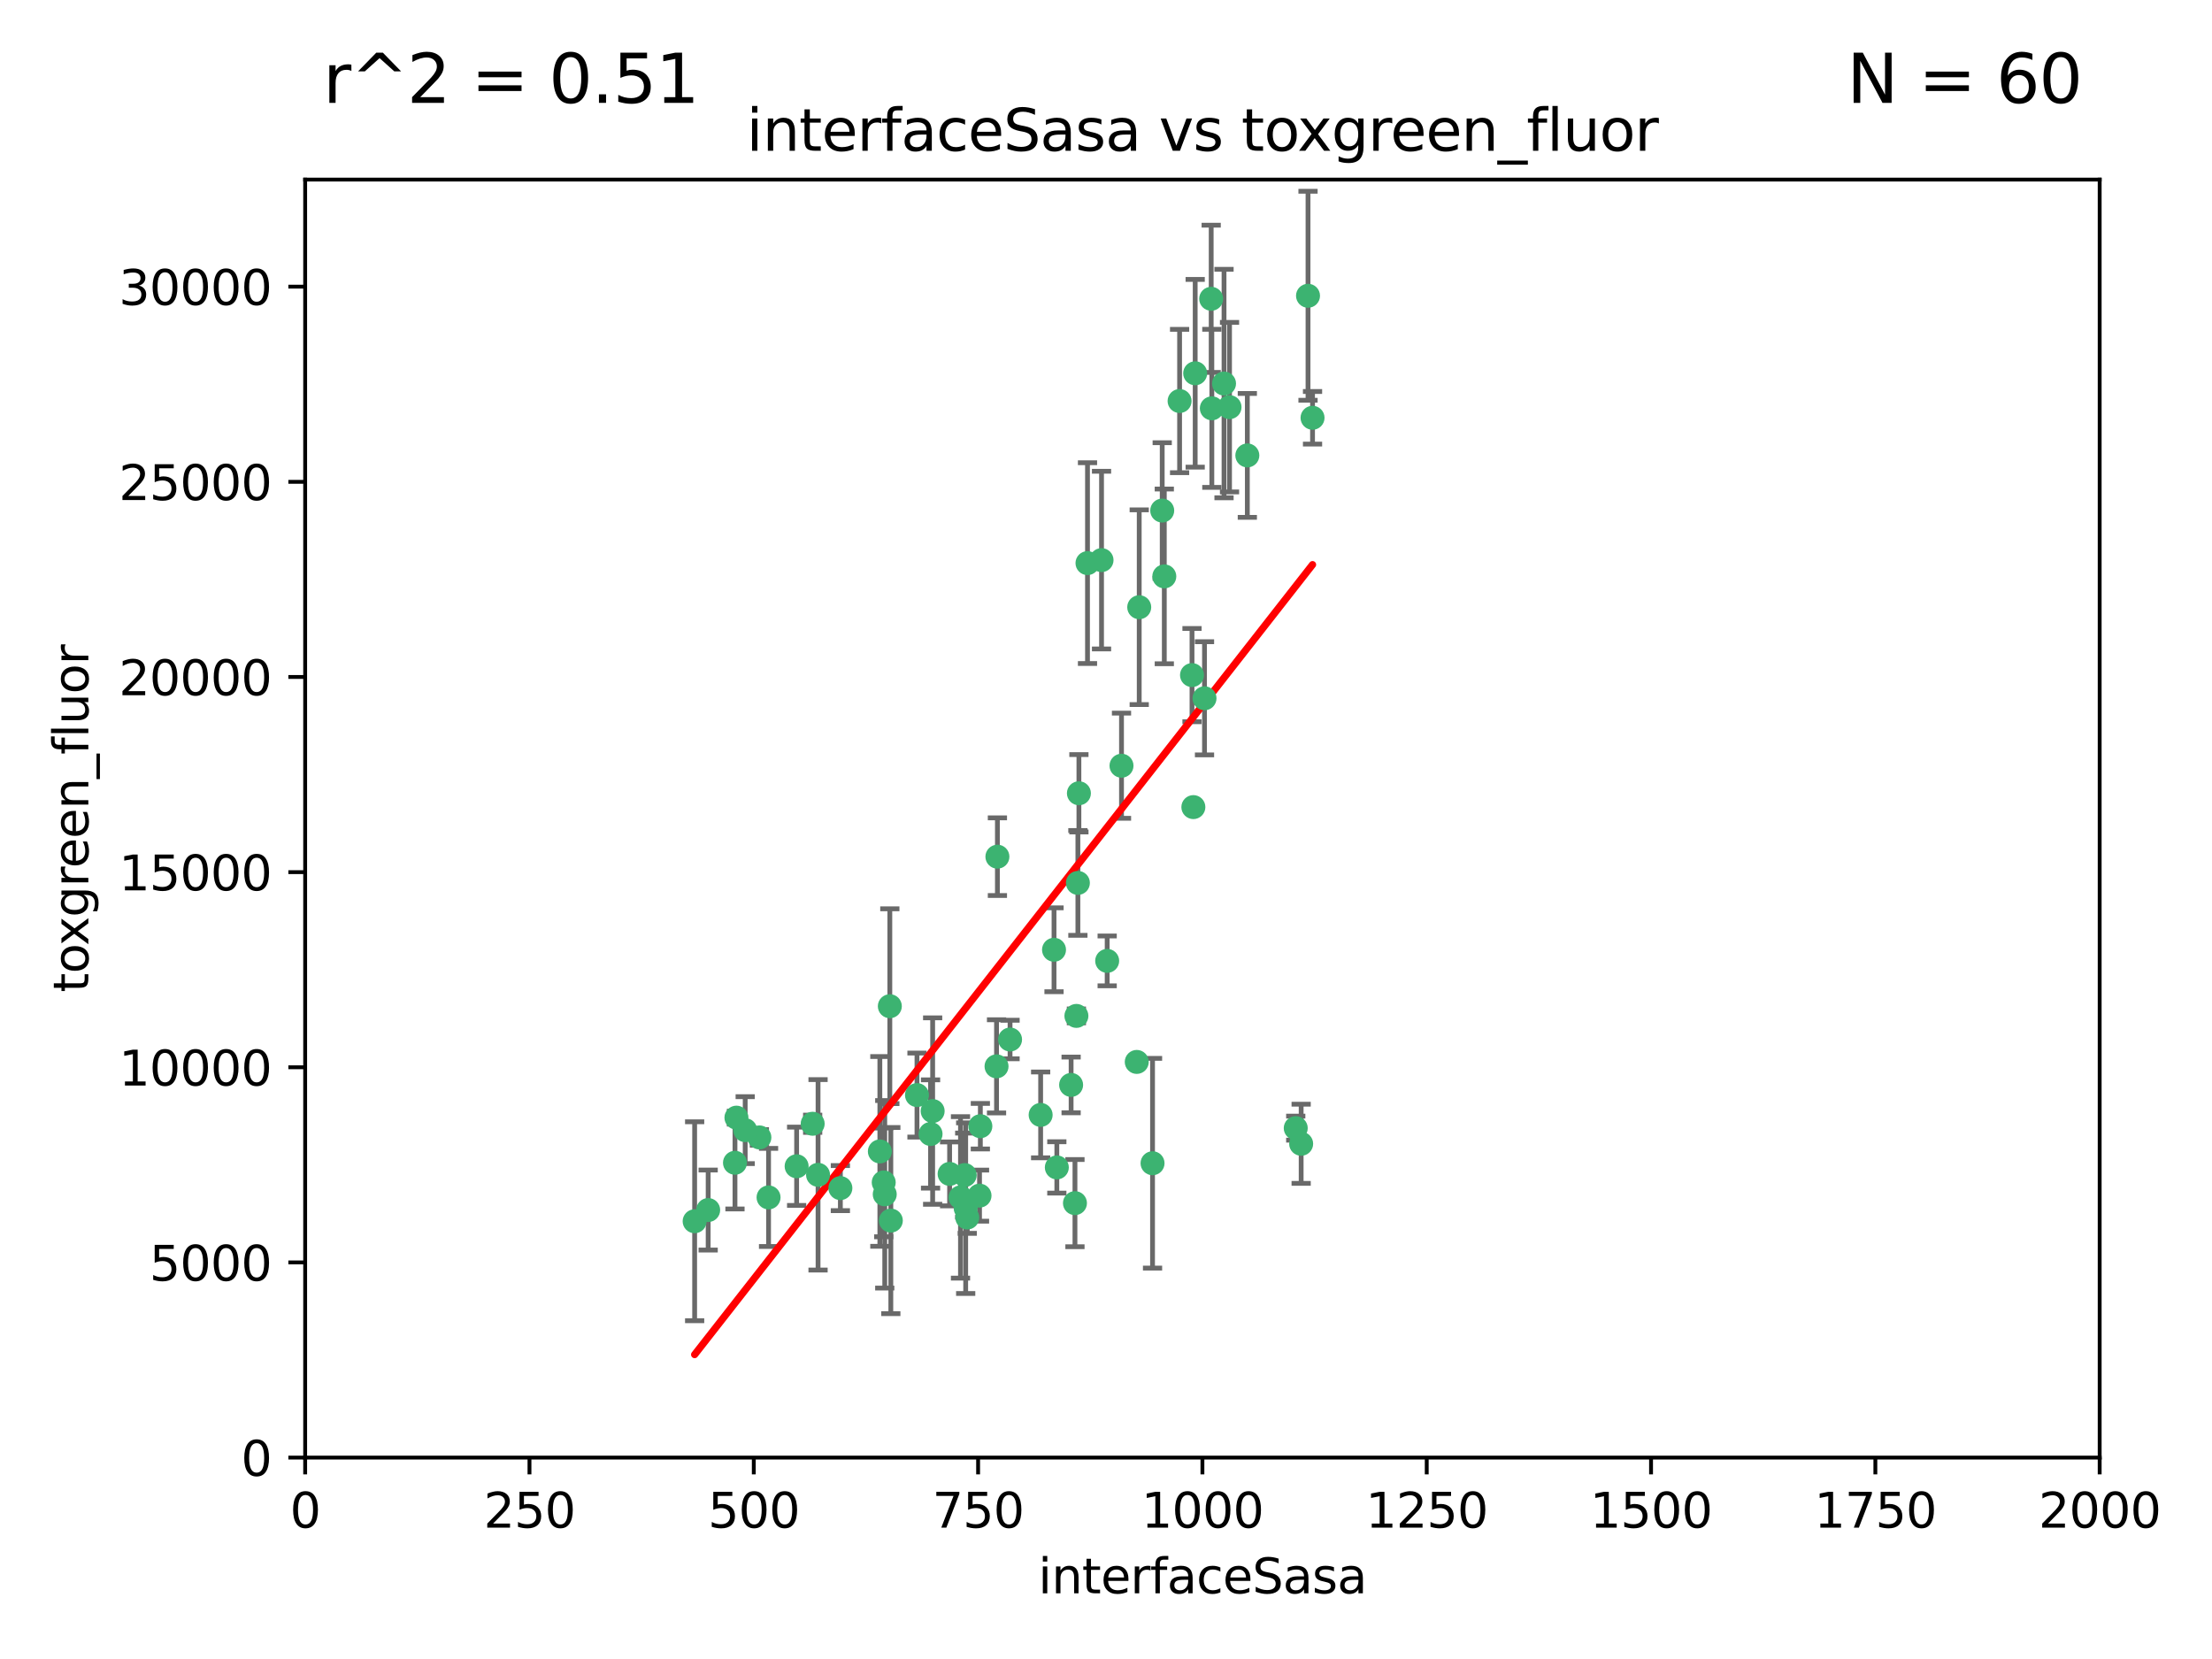 <?xml version="1.0" encoding="utf-8" standalone="no"?>
<!DOCTYPE svg PUBLIC "-//W3C//DTD SVG 1.1//EN"
  "http://www.w3.org/Graphics/SVG/1.1/DTD/svg11.dtd">
<svg xmlns:xlink="http://www.w3.org/1999/xlink" width="460.8pt" height="345.6pt" viewBox="0 0 460.8 345.6" xmlns="http://www.w3.org/2000/svg" version="1.1">
 <defs>
  <style type="text/css">*{stroke-linejoin: round; stroke-linecap: butt}</style>
 </defs>
 <g id="figure_1">
  <g id="patch_1">
   <path d="M 0 345.6 
L 460.8 345.6 
L 460.8 0 
L 0 0 
z
" style="fill: #ffffff"/>
  </g>
  <g id="axes_1">
   <g id="patch_2">
    <path d="M 63.571 303.64 
L 437.4 303.64 
L 437.4 37.411 
L 63.571 37.411 
z
" style="fill: #ffffff"/>
   </g>
   <g id="PathCollection_1">
    <defs>
     <path id="m9edc405c65" d="M 0 1.118 
C 0.297 1.118 0.581 1 0.791 0.791 
C 1 0.581 1.118 0.297 1.118 0 
C 1.118 -0.297 1 -0.581 0.791 -0.791 
C 0.581 -1 0.297 -1.118 0 -1.118 
C -0.297 -1.118 -0.581 -1 -0.791 -0.791 
C -1 -0.581 -1.118 -0.297 -1.118 0 
C -1.118 0.297 -1 0.581 -0.791 0.791 
C -0.581 1 -0.297 1.118 0 1.118 
z
" style="stroke: #3cb371"/>
    </defs>
    <g clip-path="url(#p637116a56b)">
     <use xlink:href="#m9edc405c65" x="272.484" y="61.614" style="fill: #3cb371; stroke: #3cb371"/>
     <use xlink:href="#m9edc405c65" x="242.11" y="106.358" style="fill: #3cb371; stroke: #3cb371"/>
     <use xlink:href="#m9edc405c65" x="252.448" y="85.062" style="fill: #3cb371; stroke: #3cb371"/>
     <use xlink:href="#m9edc405c65" x="254.987" y="79.9" style="fill: #3cb371; stroke: #3cb371"/>
     <use xlink:href="#m9edc405c65" x="273.426" y="87.031" style="fill: #3cb371; stroke: #3cb371"/>
     <use xlink:href="#m9edc405c65" x="250.921" y="145.468" style="fill: #3cb371; stroke: #3cb371"/>
     <use xlink:href="#m9edc405c65" x="229.469" y="116.682" style="fill: #3cb371; stroke: #3cb371"/>
     <use xlink:href="#m9edc405c65" x="226.546" y="117.306" style="fill: #3cb371; stroke: #3cb371"/>
     <use xlink:href="#m9edc405c65" x="252.312" y="62.244" style="fill: #3cb371; stroke: #3cb371"/>
     <use xlink:href="#m9edc405c65" x="230.645" y="200.168" style="fill: #3cb371; stroke: #3cb371"/>
     <use xlink:href="#m9edc405c65" x="259.843" y="94.872" style="fill: #3cb371; stroke: #3cb371"/>
     <use xlink:href="#m9edc405c65" x="248.317" y="140.634" style="fill: #3cb371; stroke: #3cb371"/>
     <use xlink:href="#m9edc405c65" x="242.546" y="120.071" style="fill: #3cb371; stroke: #3cb371"/>
     <use xlink:href="#m9edc405c65" x="248.979" y="77.763" style="fill: #3cb371; stroke: #3cb371"/>
     <use xlink:href="#m9edc405c65" x="224.757" y="165.251" style="fill: #3cb371; stroke: #3cb371"/>
     <use xlink:href="#m9edc405c65" x="256.134" y="84.817" style="fill: #3cb371; stroke: #3cb371"/>
     <use xlink:href="#m9edc405c65" x="245.731" y="83.54" style="fill: #3cb371; stroke: #3cb371"/>
     <use xlink:href="#m9edc405c65" x="269.927" y="235.012" style="fill: #3cb371; stroke: #3cb371"/>
     <use xlink:href="#m9edc405c65" x="240.095" y="242.324" style="fill: #3cb371; stroke: #3cb371"/>
     <use xlink:href="#m9edc405c65" x="223.133" y="226.007" style="fill: #3cb371; stroke: #3cb371"/>
     <use xlink:href="#m9edc405c65" x="219.572" y="197.854" style="fill: #3cb371; stroke: #3cb371"/>
     <use xlink:href="#m9edc405c65" x="224.235" y="211.632" style="fill: #3cb371; stroke: #3cb371"/>
     <use xlink:href="#m9edc405c65" x="223.933" y="250.635" style="fill: #3cb371; stroke: #3cb371"/>
     <use xlink:href="#m9edc405c65" x="207.778" y="178.461" style="fill: #3cb371; stroke: #3cb371"/>
     <use xlink:href="#m9edc405c65" x="207.596" y="222.137" style="fill: #3cb371; stroke: #3cb371"/>
     <use xlink:href="#m9edc405c65" x="237.321" y="126.494" style="fill: #3cb371; stroke: #3cb371"/>
     <use xlink:href="#m9edc405c65" x="184.096" y="246.318" style="fill: #3cb371; stroke: #3cb371"/>
     <use xlink:href="#m9edc405c65" x="233.63" y="159.514" style="fill: #3cb371; stroke: #3cb371"/>
     <use xlink:href="#m9edc405c65" x="271.054" y="238.271" style="fill: #3cb371; stroke: #3cb371"/>
     <use xlink:href="#m9edc405c65" x="204.226" y="234.61" style="fill: #3cb371; stroke: #3cb371"/>
     <use xlink:href="#m9edc405c65" x="201.501" y="253.631" style="fill: #3cb371; stroke: #3cb371"/>
     <use xlink:href="#m9edc405c65" x="216.785" y="232.256" style="fill: #3cb371; stroke: #3cb371"/>
     <use xlink:href="#m9edc405c65" x="220.157" y="243.195" style="fill: #3cb371; stroke: #3cb371"/>
     <use xlink:href="#m9edc405c65" x="248.6" y="168.134" style="fill: #3cb371; stroke: #3cb371"/>
     <use xlink:href="#m9edc405c65" x="236.807" y="221.217" style="fill: #3cb371; stroke: #3cb371"/>
     <use xlink:href="#m9edc405c65" x="224.544" y="183.926" style="fill: #3cb371; stroke: #3cb371"/>
     <use xlink:href="#m9edc405c65" x="183.29" y="239.862" style="fill: #3cb371; stroke: #3cb371"/>
     <use xlink:href="#m9edc405c65" x="184.309" y="248.797" style="fill: #3cb371; stroke: #3cb371"/>
     <use xlink:href="#m9edc405c65" x="201.17" y="251.686" style="fill: #3cb371; stroke: #3cb371"/>
     <use xlink:href="#m9edc405c65" x="197.821" y="244.545" style="fill: #3cb371; stroke: #3cb371"/>
     <use xlink:href="#m9edc405c65" x="175.066" y="247.505" style="fill: #3cb371; stroke: #3cb371"/>
     <use xlink:href="#m9edc405c65" x="193.852" y="236.229" style="fill: #3cb371; stroke: #3cb371"/>
     <use xlink:href="#m9edc405c65" x="158.193" y="236.943" style="fill: #3cb371; stroke: #3cb371"/>
     <use xlink:href="#m9edc405c65" x="191.024" y="228.123" style="fill: #3cb371; stroke: #3cb371"/>
     <use xlink:href="#m9edc405c65" x="170.415" y="244.739" style="fill: #3cb371; stroke: #3cb371"/>
     <use xlink:href="#m9edc405c65" x="185.576" y="254.269" style="fill: #3cb371; stroke: #3cb371"/>
     <use xlink:href="#m9edc405c65" x="210.413" y="216.55" style="fill: #3cb371; stroke: #3cb371"/>
     <use xlink:href="#m9edc405c65" x="169.294" y="234.099" style="fill: #3cb371; stroke: #3cb371"/>
     <use xlink:href="#m9edc405c65" x="147.524" y="252.073" style="fill: #3cb371; stroke: #3cb371"/>
     <use xlink:href="#m9edc405c65" x="194.288" y="231.454" style="fill: #3cb371; stroke: #3cb371"/>
     <use xlink:href="#m9edc405c65" x="155.238" y="235.431" style="fill: #3cb371; stroke: #3cb371"/>
     <use xlink:href="#m9edc405c65" x="200.09" y="249.438" style="fill: #3cb371; stroke: #3cb371"/>
     <use xlink:href="#m9edc405c65" x="204.052" y="249.072" style="fill: #3cb371; stroke: #3cb371"/>
     <use xlink:href="#m9edc405c65" x="144.707" y="254.408" style="fill: #3cb371; stroke: #3cb371"/>
     <use xlink:href="#m9edc405c65" x="165.952" y="242.954" style="fill: #3cb371; stroke: #3cb371"/>
     <use xlink:href="#m9edc405c65" x="185.368" y="209.613" style="fill: #3cb371; stroke: #3cb371"/>
     <use xlink:href="#m9edc405c65" x="200.968" y="244.789" style="fill: #3cb371; stroke: #3cb371"/>
     <use xlink:href="#m9edc405c65" x="153.109" y="242.227" style="fill: #3cb371; stroke: #3cb371"/>
     <use xlink:href="#m9edc405c65" x="153.414" y="232.825" style="fill: #3cb371; stroke: #3cb371"/>
     <use xlink:href="#m9edc405c65" x="160.105" y="249.444" style="fill: #3cb371; stroke: #3cb371"/>
    </g>
   </g>
   <g id="matplotlib.axis_1">
    <g id="xtick_1">
     <g id="line2d_1">
      <defs>
       <path id="md71c9309c0" d="M 0 0 
L 0 3.5 
" style="stroke: #000000; stroke-width: 0.8"/>
      </defs>
      <g>
       <use xlink:href="#md71c9309c0" x="63.571" y="303.64" style="stroke: #000000; stroke-width: 0.8"/>
      </g>
     </g>
     <g id="text_1">
      <!-- 0 -->
      <g transform="translate(60.39 318.238)scale(0.1 -0.1)">
       <defs>
        <path id="DejaVuSans-30" d="M 2034 4250 
Q 1547 4250 1301 3770 
Q 1056 3291 1056 2328 
Q 1056 1369 1301 889 
Q 1547 409 2034 409 
Q 2525 409 2770 889 
Q 3016 1369 3016 2328 
Q 3016 3291 2770 3770 
Q 2525 4250 2034 4250 
z
M 2034 4750 
Q 2819 4750 3233 4129 
Q 3647 3509 3647 2328 
Q 3647 1150 3233 529 
Q 2819 -91 2034 -91 
Q 1250 -91 836 529 
Q 422 1150 422 2328 
Q 422 3509 836 4129 
Q 1250 4750 2034 4750 
z
" transform="scale(0.016)"/>
       </defs>
       <use xlink:href="#DejaVuSans-30"/>
      </g>
     </g>
    </g>
    <g id="xtick_2">
     <g id="line2d_2">
      <g>
       <use xlink:href="#md71c9309c0" x="110.3" y="303.64" style="stroke: #000000; stroke-width: 0.8"/>
      </g>
     </g>
     <g id="text_2">
      <!-- 250 -->
      <g transform="translate(100.756 318.238)scale(0.1 -0.1)">
       <defs>
        <path id="DejaVuSans-32" d="M 1228 531 
L 3431 531 
L 3431 0 
L 469 0 
L 469 531 
Q 828 903 1448 1529 
Q 2069 2156 2228 2338 
Q 2531 2678 2651 2914 
Q 2772 3150 2772 3378 
Q 2772 3750 2511 3984 
Q 2250 4219 1831 4219 
Q 1534 4219 1204 4116 
Q 875 4013 500 3803 
L 500 4441 
Q 881 4594 1212 4672 
Q 1544 4750 1819 4750 
Q 2544 4750 2975 4387 
Q 3406 4025 3406 3419 
Q 3406 3131 3298 2873 
Q 3191 2616 2906 2266 
Q 2828 2175 2409 1742 
Q 1991 1309 1228 531 
z
" transform="scale(0.016)"/>
        <path id="DejaVuSans-35" d="M 691 4666 
L 3169 4666 
L 3169 4134 
L 1269 4134 
L 1269 2991 
Q 1406 3038 1543 3061 
Q 1681 3084 1819 3084 
Q 2600 3084 3056 2656 
Q 3513 2228 3513 1497 
Q 3513 744 3044 326 
Q 2575 -91 1722 -91 
Q 1428 -91 1123 -41 
Q 819 9 494 109 
L 494 744 
Q 775 591 1075 516 
Q 1375 441 1709 441 
Q 2250 441 2565 725 
Q 2881 1009 2881 1497 
Q 2881 1984 2565 2268 
Q 2250 2553 1709 2553 
Q 1456 2553 1204 2497 
Q 953 2441 691 2322 
L 691 4666 
z
" transform="scale(0.016)"/>
       </defs>
       <use xlink:href="#DejaVuSans-32"/>
       <use xlink:href="#DejaVuSans-35" x="63.623"/>
       <use xlink:href="#DejaVuSans-30" x="127.246"/>
      </g>
     </g>
    </g>
    <g id="xtick_3">
     <g id="line2d_3">
      <g>
       <use xlink:href="#md71c9309c0" x="157.028" y="303.64" style="stroke: #000000; stroke-width: 0.8"/>
      </g>
     </g>
     <g id="text_3">
      <!-- 500 -->
      <g transform="translate(147.485 318.238)scale(0.1 -0.1)">
       <use xlink:href="#DejaVuSans-35"/>
       <use xlink:href="#DejaVuSans-30" x="63.623"/>
       <use xlink:href="#DejaVuSans-30" x="127.246"/>
      </g>
     </g>
    </g>
    <g id="xtick_4">
     <g id="line2d_4">
      <g>
       <use xlink:href="#md71c9309c0" x="203.757" y="303.64" style="stroke: #000000; stroke-width: 0.8"/>
      </g>
     </g>
     <g id="text_4">
      <!-- 750 -->
      <g transform="translate(194.213 318.238)scale(0.1 -0.1)">
       <defs>
        <path id="DejaVuSans-37" d="M 525 4666 
L 3525 4666 
L 3525 4397 
L 1831 0 
L 1172 0 
L 2766 4134 
L 525 4134 
L 525 4666 
z
" transform="scale(0.016)"/>
       </defs>
       <use xlink:href="#DejaVuSans-37"/>
       <use xlink:href="#DejaVuSans-35" x="63.623"/>
       <use xlink:href="#DejaVuSans-30" x="127.246"/>
      </g>
     </g>
    </g>
    <g id="xtick_5">
     <g id="line2d_5">
      <g>
       <use xlink:href="#md71c9309c0" x="250.486" y="303.64" style="stroke: #000000; stroke-width: 0.8"/>
      </g>
     </g>
     <g id="text_5">
      <!-- 1000 -->
      <g transform="translate(237.761 318.238)scale(0.1 -0.1)">
       <defs>
        <path id="DejaVuSans-31" d="M 794 531 
L 1825 531 
L 1825 4091 
L 703 3866 
L 703 4441 
L 1819 4666 
L 2450 4666 
L 2450 531 
L 3481 531 
L 3481 0 
L 794 0 
L 794 531 
z
" transform="scale(0.016)"/>
       </defs>
       <use xlink:href="#DejaVuSans-31"/>
       <use xlink:href="#DejaVuSans-30" x="63.623"/>
       <use xlink:href="#DejaVuSans-30" x="127.246"/>
       <use xlink:href="#DejaVuSans-30" x="190.869"/>
      </g>
     </g>
    </g>
    <g id="xtick_6">
     <g id="line2d_6">
      <g>
       <use xlink:href="#md71c9309c0" x="297.214" y="303.64" style="stroke: #000000; stroke-width: 0.8"/>
      </g>
     </g>
     <g id="text_6">
      <!-- 1250 -->
      <g transform="translate(284.489 318.238)scale(0.1 -0.1)">
       <use xlink:href="#DejaVuSans-31"/>
       <use xlink:href="#DejaVuSans-32" x="63.623"/>
       <use xlink:href="#DejaVuSans-35" x="127.246"/>
       <use xlink:href="#DejaVuSans-30" x="190.869"/>
      </g>
     </g>
    </g>
    <g id="xtick_7">
     <g id="line2d_7">
      <g>
       <use xlink:href="#md71c9309c0" x="343.943" y="303.64" style="stroke: #000000; stroke-width: 0.8"/>
      </g>
     </g>
     <g id="text_7">
      <!-- 1500 -->
      <g transform="translate(331.218 318.238)scale(0.1 -0.1)">
       <use xlink:href="#DejaVuSans-31"/>
       <use xlink:href="#DejaVuSans-35" x="63.623"/>
       <use xlink:href="#DejaVuSans-30" x="127.246"/>
       <use xlink:href="#DejaVuSans-30" x="190.869"/>
      </g>
     </g>
    </g>
    <g id="xtick_8">
     <g id="line2d_8">
      <g>
       <use xlink:href="#md71c9309c0" x="390.671" y="303.64" style="stroke: #000000; stroke-width: 0.8"/>
      </g>
     </g>
     <g id="text_8">
      <!-- 1750 -->
      <g transform="translate(377.946 318.238)scale(0.1 -0.1)">
       <use xlink:href="#DejaVuSans-31"/>
       <use xlink:href="#DejaVuSans-37" x="63.623"/>
       <use xlink:href="#DejaVuSans-35" x="127.246"/>
       <use xlink:href="#DejaVuSans-30" x="190.869"/>
      </g>
     </g>
    </g>
    <g id="xtick_9">
     <g id="line2d_9">
      <g>
       <use xlink:href="#md71c9309c0" x="437.4" y="303.64" style="stroke: #000000; stroke-width: 0.8"/>
      </g>
     </g>
     <g id="text_9">
      <!-- 2000 -->
      <g transform="translate(424.675 318.238)scale(0.1 -0.1)">
       <use xlink:href="#DejaVuSans-32"/>
       <use xlink:href="#DejaVuSans-30" x="63.623"/>
       <use xlink:href="#DejaVuSans-30" x="127.246"/>
       <use xlink:href="#DejaVuSans-30" x="190.869"/>
      </g>
     </g>
    </g>
    <g id="text_10">
     <!-- interfaceSasa -->
     <g transform="translate(216.279 331.917)scale(0.1 -0.1)">
      <defs>
       <path id="DejaVuSans-69" d="M 603 3500 
L 1178 3500 
L 1178 0 
L 603 0 
L 603 3500 
z
M 603 4863 
L 1178 4863 
L 1178 4134 
L 603 4134 
L 603 4863 
z
" transform="scale(0.016)"/>
       <path id="DejaVuSans-6e" d="M 3513 2113 
L 3513 0 
L 2938 0 
L 2938 2094 
Q 2938 2591 2744 2837 
Q 2550 3084 2163 3084 
Q 1697 3084 1428 2787 
Q 1159 2491 1159 1978 
L 1159 0 
L 581 0 
L 581 3500 
L 1159 3500 
L 1159 2956 
Q 1366 3272 1645 3428 
Q 1925 3584 2291 3584 
Q 2894 3584 3203 3211 
Q 3513 2838 3513 2113 
z
" transform="scale(0.016)"/>
       <path id="DejaVuSans-74" d="M 1172 4494 
L 1172 3500 
L 2356 3500 
L 2356 3053 
L 1172 3053 
L 1172 1153 
Q 1172 725 1289 603 
Q 1406 481 1766 481 
L 2356 481 
L 2356 0 
L 1766 0 
Q 1100 0 847 248 
Q 594 497 594 1153 
L 594 3053 
L 172 3053 
L 172 3500 
L 594 3500 
L 594 4494 
L 1172 4494 
z
" transform="scale(0.016)"/>
       <path id="DejaVuSans-65" d="M 3597 1894 
L 3597 1613 
L 953 1613 
Q 991 1019 1311 708 
Q 1631 397 2203 397 
Q 2534 397 2845 478 
Q 3156 559 3463 722 
L 3463 178 
Q 3153 47 2828 -22 
Q 2503 -91 2169 -91 
Q 1331 -91 842 396 
Q 353 884 353 1716 
Q 353 2575 817 3079 
Q 1281 3584 2069 3584 
Q 2775 3584 3186 3129 
Q 3597 2675 3597 1894 
z
M 3022 2063 
Q 3016 2534 2758 2815 
Q 2500 3097 2075 3097 
Q 1594 3097 1305 2825 
Q 1016 2553 972 2059 
L 3022 2063 
z
" transform="scale(0.016)"/>
       <path id="DejaVuSans-72" d="M 2631 2963 
Q 2534 3019 2420 3045 
Q 2306 3072 2169 3072 
Q 1681 3072 1420 2755 
Q 1159 2438 1159 1844 
L 1159 0 
L 581 0 
L 581 3500 
L 1159 3500 
L 1159 2956 
Q 1341 3275 1631 3429 
Q 1922 3584 2338 3584 
Q 2397 3584 2469 3576 
Q 2541 3569 2628 3553 
L 2631 2963 
z
" transform="scale(0.016)"/>
       <path id="DejaVuSans-66" d="M 2375 4863 
L 2375 4384 
L 1825 4384 
Q 1516 4384 1395 4259 
Q 1275 4134 1275 3809 
L 1275 3500 
L 2222 3500 
L 2222 3053 
L 1275 3053 
L 1275 0 
L 697 0 
L 697 3053 
L 147 3053 
L 147 3500 
L 697 3500 
L 697 3744 
Q 697 4328 969 4595 
Q 1241 4863 1831 4863 
L 2375 4863 
z
" transform="scale(0.016)"/>
       <path id="DejaVuSans-61" d="M 2194 1759 
Q 1497 1759 1228 1600 
Q 959 1441 959 1056 
Q 959 750 1161 570 
Q 1363 391 1709 391 
Q 2188 391 2477 730 
Q 2766 1069 2766 1631 
L 2766 1759 
L 2194 1759 
z
M 3341 1997 
L 3341 0 
L 2766 0 
L 2766 531 
Q 2569 213 2275 61 
Q 1981 -91 1556 -91 
Q 1019 -91 701 211 
Q 384 513 384 1019 
Q 384 1609 779 1909 
Q 1175 2209 1959 2209 
L 2766 2209 
L 2766 2266 
Q 2766 2663 2505 2880 
Q 2244 3097 1772 3097 
Q 1472 3097 1187 3025 
Q 903 2953 641 2809 
L 641 3341 
Q 956 3463 1253 3523 
Q 1550 3584 1831 3584 
Q 2591 3584 2966 3190 
Q 3341 2797 3341 1997 
z
" transform="scale(0.016)"/>
       <path id="DejaVuSans-63" d="M 3122 3366 
L 3122 2828 
Q 2878 2963 2633 3030 
Q 2388 3097 2138 3097 
Q 1578 3097 1268 2742 
Q 959 2388 959 1747 
Q 959 1106 1268 751 
Q 1578 397 2138 397 
Q 2388 397 2633 464 
Q 2878 531 3122 666 
L 3122 134 
Q 2881 22 2623 -34 
Q 2366 -91 2075 -91 
Q 1284 -91 818 406 
Q 353 903 353 1747 
Q 353 2603 823 3093 
Q 1294 3584 2113 3584 
Q 2378 3584 2631 3529 
Q 2884 3475 3122 3366 
z
" transform="scale(0.016)"/>
       <path id="DejaVuSans-53" d="M 3425 4513 
L 3425 3897 
Q 3066 4069 2747 4153 
Q 2428 4238 2131 4238 
Q 1616 4238 1336 4038 
Q 1056 3838 1056 3469 
Q 1056 3159 1242 3001 
Q 1428 2844 1947 2747 
L 2328 2669 
Q 3034 2534 3370 2195 
Q 3706 1856 3706 1288 
Q 3706 609 3251 259 
Q 2797 -91 1919 -91 
Q 1588 -91 1214 -16 
Q 841 59 441 206 
L 441 856 
Q 825 641 1194 531 
Q 1563 422 1919 422 
Q 2459 422 2753 634 
Q 3047 847 3047 1241 
Q 3047 1584 2836 1778 
Q 2625 1972 2144 2069 
L 1759 2144 
Q 1053 2284 737 2584 
Q 422 2884 422 3419 
Q 422 4038 858 4394 
Q 1294 4750 2059 4750 
Q 2388 4750 2728 4690 
Q 3069 4631 3425 4513 
z
" transform="scale(0.016)"/>
       <path id="DejaVuSans-73" d="M 2834 3397 
L 2834 2853 
Q 2591 2978 2328 3040 
Q 2066 3103 1784 3103 
Q 1356 3103 1142 2972 
Q 928 2841 928 2578 
Q 928 2378 1081 2264 
Q 1234 2150 1697 2047 
L 1894 2003 
Q 2506 1872 2764 1633 
Q 3022 1394 3022 966 
Q 3022 478 2636 193 
Q 2250 -91 1575 -91 
Q 1294 -91 989 -36 
Q 684 19 347 128 
L 347 722 
Q 666 556 975 473 
Q 1284 391 1588 391 
Q 1994 391 2212 530 
Q 2431 669 2431 922 
Q 2431 1156 2273 1281 
Q 2116 1406 1581 1522 
L 1381 1569 
Q 847 1681 609 1914 
Q 372 2147 372 2553 
Q 372 3047 722 3315 
Q 1072 3584 1716 3584 
Q 2034 3584 2315 3537 
Q 2597 3491 2834 3397 
z
" transform="scale(0.016)"/>
      </defs>
      <use xlink:href="#DejaVuSans-69"/>
      <use xlink:href="#DejaVuSans-6e" x="27.783"/>
      <use xlink:href="#DejaVuSans-74" x="91.162"/>
      <use xlink:href="#DejaVuSans-65" x="130.371"/>
      <use xlink:href="#DejaVuSans-72" x="191.895"/>
      <use xlink:href="#DejaVuSans-66" x="233.008"/>
      <use xlink:href="#DejaVuSans-61" x="268.213"/>
      <use xlink:href="#DejaVuSans-63" x="329.492"/>
      <use xlink:href="#DejaVuSans-65" x="384.473"/>
      <use xlink:href="#DejaVuSans-53" x="445.996"/>
      <use xlink:href="#DejaVuSans-61" x="509.473"/>
      <use xlink:href="#DejaVuSans-73" x="570.752"/>
      <use xlink:href="#DejaVuSans-61" x="622.852"/>
     </g>
    </g>
   </g>
   <g id="matplotlib.axis_2">
    <g id="ytick_1">
     <g id="line2d_10">
      <defs>
       <path id="mbd23ffec40" d="M 0 0 
L -3.5 0 
" style="stroke: #000000; stroke-width: 0.8"/>
      </defs>
      <g>
       <use xlink:href="#mbd23ffec40" x="63.571" y="303.64" style="stroke: #000000; stroke-width: 0.8"/>
      </g>
     </g>
     <g id="text_11">
      <!-- 0 -->
      <g transform="translate(50.209 307.439)scale(0.1 -0.1)">
       <use xlink:href="#DejaVuSans-30"/>
      </g>
     </g>
    </g>
    <g id="ytick_2">
     <g id="line2d_11">
      <g>
       <use xlink:href="#mbd23ffec40" x="63.571" y="262.986" style="stroke: #000000; stroke-width: 0.8"/>
      </g>
     </g>
     <g id="text_12">
      <!-- 5000 -->
      <g transform="translate(31.121 266.786)scale(0.1 -0.1)">
       <use xlink:href="#DejaVuSans-35"/>
       <use xlink:href="#DejaVuSans-30" x="63.623"/>
       <use xlink:href="#DejaVuSans-30" x="127.246"/>
       <use xlink:href="#DejaVuSans-30" x="190.869"/>
      </g>
     </g>
    </g>
    <g id="ytick_3">
     <g id="line2d_12">
      <g>
       <use xlink:href="#mbd23ffec40" x="63.571" y="222.333" style="stroke: #000000; stroke-width: 0.8"/>
      </g>
     </g>
     <g id="text_13">
      <!-- 10000 -->
      <g transform="translate(24.759 226.132)scale(0.1 -0.1)">
       <use xlink:href="#DejaVuSans-31"/>
       <use xlink:href="#DejaVuSans-30" x="63.623"/>
       <use xlink:href="#DejaVuSans-30" x="127.246"/>
       <use xlink:href="#DejaVuSans-30" x="190.869"/>
       <use xlink:href="#DejaVuSans-30" x="254.492"/>
      </g>
     </g>
    </g>
    <g id="ytick_4">
     <g id="line2d_13">
      <g>
       <use xlink:href="#mbd23ffec40" x="63.571" y="181.679" style="stroke: #000000; stroke-width: 0.8"/>
      </g>
     </g>
     <g id="text_14">
      <!-- 15000 -->
      <g transform="translate(24.759 185.478)scale(0.1 -0.1)">
       <use xlink:href="#DejaVuSans-31"/>
       <use xlink:href="#DejaVuSans-35" x="63.623"/>
       <use xlink:href="#DejaVuSans-30" x="127.246"/>
       <use xlink:href="#DejaVuSans-30" x="190.869"/>
       <use xlink:href="#DejaVuSans-30" x="254.492"/>
      </g>
     </g>
    </g>
    <g id="ytick_5">
     <g id="line2d_14">
      <g>
       <use xlink:href="#mbd23ffec40" x="63.571" y="141.026" style="stroke: #000000; stroke-width: 0.8"/>
      </g>
     </g>
     <g id="text_15">
      <!-- 20000 -->
      <g transform="translate(24.759 144.825)scale(0.1 -0.1)">
       <use xlink:href="#DejaVuSans-32"/>
       <use xlink:href="#DejaVuSans-30" x="63.623"/>
       <use xlink:href="#DejaVuSans-30" x="127.246"/>
       <use xlink:href="#DejaVuSans-30" x="190.869"/>
       <use xlink:href="#DejaVuSans-30" x="254.492"/>
      </g>
     </g>
    </g>
    <g id="ytick_6">
     <g id="line2d_15">
      <g>
       <use xlink:href="#mbd23ffec40" x="63.571" y="100.372" style="stroke: #000000; stroke-width: 0.8"/>
      </g>
     </g>
     <g id="text_16">
      <!-- 25000 -->
      <g transform="translate(24.759 104.171)scale(0.1 -0.1)">
       <use xlink:href="#DejaVuSans-32"/>
       <use xlink:href="#DejaVuSans-35" x="63.623"/>
       <use xlink:href="#DejaVuSans-30" x="127.246"/>
       <use xlink:href="#DejaVuSans-30" x="190.869"/>
       <use xlink:href="#DejaVuSans-30" x="254.492"/>
      </g>
     </g>
    </g>
    <g id="ytick_7">
     <g id="line2d_16">
      <g>
       <use xlink:href="#mbd23ffec40" x="63.571" y="59.718" style="stroke: #000000; stroke-width: 0.8"/>
      </g>
     </g>
     <g id="text_17">
      <!-- 30000 -->
      <g transform="translate(24.759 63.518)scale(0.1 -0.1)">
       <defs>
        <path id="DejaVuSans-33" d="M 2597 2516 
Q 3050 2419 3304 2112 
Q 3559 1806 3559 1356 
Q 3559 666 3084 287 
Q 2609 -91 1734 -91 
Q 1441 -91 1130 -33 
Q 819 25 488 141 
L 488 750 
Q 750 597 1062 519 
Q 1375 441 1716 441 
Q 2309 441 2620 675 
Q 2931 909 2931 1356 
Q 2931 1769 2642 2001 
Q 2353 2234 1838 2234 
L 1294 2234 
L 1294 2753 
L 1863 2753 
Q 2328 2753 2575 2939 
Q 2822 3125 2822 3475 
Q 2822 3834 2567 4026 
Q 2313 4219 1838 4219 
Q 1578 4219 1281 4162 
Q 984 4106 628 3988 
L 628 4550 
Q 988 4650 1302 4700 
Q 1616 4750 1894 4750 
Q 2613 4750 3031 4423 
Q 3450 4097 3450 3541 
Q 3450 3153 3228 2886 
Q 3006 2619 2597 2516 
z
" transform="scale(0.016)"/>
       </defs>
       <use xlink:href="#DejaVuSans-33"/>
       <use xlink:href="#DejaVuSans-30" x="63.623"/>
       <use xlink:href="#DejaVuSans-30" x="127.246"/>
       <use xlink:href="#DejaVuSans-30" x="190.869"/>
       <use xlink:href="#DejaVuSans-30" x="254.492"/>
      </g>
     </g>
    </g>
    <g id="text_18">
     <!-- toxgreen_fluor -->
     <g transform="translate(18.401 206.72)rotate(-90)scale(0.1 -0.1)">
      <defs>
       <path id="DejaVuSans-6f" d="M 1959 3097 
Q 1497 3097 1228 2736 
Q 959 2375 959 1747 
Q 959 1119 1226 758 
Q 1494 397 1959 397 
Q 2419 397 2687 759 
Q 2956 1122 2956 1747 
Q 2956 2369 2687 2733 
Q 2419 3097 1959 3097 
z
M 1959 3584 
Q 2709 3584 3137 3096 
Q 3566 2609 3566 1747 
Q 3566 888 3137 398 
Q 2709 -91 1959 -91 
Q 1206 -91 779 398 
Q 353 888 353 1747 
Q 353 2609 779 3096 
Q 1206 3584 1959 3584 
z
" transform="scale(0.016)"/>
       <path id="DejaVuSans-78" d="M 3513 3500 
L 2247 1797 
L 3578 0 
L 2900 0 
L 1881 1375 
L 863 0 
L 184 0 
L 1544 1831 
L 300 3500 
L 978 3500 
L 1906 2253 
L 2834 3500 
L 3513 3500 
z
" transform="scale(0.016)"/>
       <path id="DejaVuSans-67" d="M 2906 1791 
Q 2906 2416 2648 2759 
Q 2391 3103 1925 3103 
Q 1463 3103 1205 2759 
Q 947 2416 947 1791 
Q 947 1169 1205 825 
Q 1463 481 1925 481 
Q 2391 481 2648 825 
Q 2906 1169 2906 1791 
z
M 3481 434 
Q 3481 -459 3084 -895 
Q 2688 -1331 1869 -1331 
Q 1566 -1331 1297 -1286 
Q 1028 -1241 775 -1147 
L 775 -588 
Q 1028 -725 1275 -790 
Q 1522 -856 1778 -856 
Q 2344 -856 2625 -561 
Q 2906 -266 2906 331 
L 2906 616 
Q 2728 306 2450 153 
Q 2172 0 1784 0 
Q 1141 0 747 490 
Q 353 981 353 1791 
Q 353 2603 747 3093 
Q 1141 3584 1784 3584 
Q 2172 3584 2450 3431 
Q 2728 3278 2906 2969 
L 2906 3500 
L 3481 3500 
L 3481 434 
z
" transform="scale(0.016)"/>
       <path id="DejaVuSans-5f" d="M 3263 -1063 
L 3263 -1509 
L -63 -1509 
L -63 -1063 
L 3263 -1063 
z
" transform="scale(0.016)"/>
       <path id="DejaVuSans-6c" d="M 603 4863 
L 1178 4863 
L 1178 0 
L 603 0 
L 603 4863 
z
" transform="scale(0.016)"/>
       <path id="DejaVuSans-75" d="M 544 1381 
L 544 3500 
L 1119 3500 
L 1119 1403 
Q 1119 906 1312 657 
Q 1506 409 1894 409 
Q 2359 409 2629 706 
Q 2900 1003 2900 1516 
L 2900 3500 
L 3475 3500 
L 3475 0 
L 2900 0 
L 2900 538 
Q 2691 219 2414 64 
Q 2138 -91 1772 -91 
Q 1169 -91 856 284 
Q 544 659 544 1381 
z
M 1991 3584 
L 1991 3584 
z
" transform="scale(0.016)"/>
      </defs>
      <use xlink:href="#DejaVuSans-74"/>
      <use xlink:href="#DejaVuSans-6f" x="39.209"/>
      <use xlink:href="#DejaVuSans-78" x="97.266"/>
      <use xlink:href="#DejaVuSans-67" x="156.445"/>
      <use xlink:href="#DejaVuSans-72" x="219.922"/>
      <use xlink:href="#DejaVuSans-65" x="258.785"/>
      <use xlink:href="#DejaVuSans-65" x="320.309"/>
      <use xlink:href="#DejaVuSans-6e" x="381.832"/>
      <use xlink:href="#DejaVuSans-5f" x="445.211"/>
      <use xlink:href="#DejaVuSans-66" x="495.211"/>
      <use xlink:href="#DejaVuSans-6c" x="530.416"/>
      <use xlink:href="#DejaVuSans-75" x="558.199"/>
      <use xlink:href="#DejaVuSans-6f" x="621.578"/>
      <use xlink:href="#DejaVuSans-72" x="682.76"/>
     </g>
    </g>
   </g>
   <g id="LineCollection_1">
    <path d="M 272.484 83.38 
L 272.484 39.848 
" clip-path="url(#p637116a56b)" style="fill: none; stroke: #696969"/>
    <path d="M 242.11 120.489 
L 242.11 92.227 
" clip-path="url(#p637116a56b)" style="fill: none; stroke: #696969"/>
    <path d="M 252.448 101.528 
L 252.448 68.595 
" clip-path="url(#p637116a56b)" style="fill: none; stroke: #696969"/>
    <path d="M 254.987 103.698 
L 254.987 56.102 
" clip-path="url(#p637116a56b)" style="fill: none; stroke: #696969"/>
    <path d="M 273.426 92.506 
L 273.426 81.557 
" clip-path="url(#p637116a56b)" style="fill: none; stroke: #696969"/>
    <path d="M 250.921 157.254 
L 250.921 133.683 
" clip-path="url(#p637116a56b)" style="fill: none; stroke: #696969"/>
    <path d="M 229.469 135.19 
L 229.469 98.175 
" clip-path="url(#p637116a56b)" style="fill: none; stroke: #696969"/>
    <path d="M 226.546 138.218 
L 226.546 96.393 
" clip-path="url(#p637116a56b)" style="fill: none; stroke: #696969"/>
    <path d="M 252.312 77.579 
L 252.312 46.91 
" clip-path="url(#p637116a56b)" style="fill: none; stroke: #696969"/>
    <path d="M 230.645 205.359 
L 230.645 194.977 
" clip-path="url(#p637116a56b)" style="fill: none; stroke: #696969"/>
    <path d="M 259.843 107.775 
L 259.843 81.969 
" clip-path="url(#p637116a56b)" style="fill: none; stroke: #696969"/>
    <path d="M 248.317 150.349 
L 248.317 130.92 
" clip-path="url(#p637116a56b)" style="fill: none; stroke: #696969"/>
    <path d="M 242.546 138.271 
L 242.546 101.87 
" clip-path="url(#p637116a56b)" style="fill: none; stroke: #696969"/>
    <path d="M 248.979 97.317 
L 248.979 58.209 
" clip-path="url(#p637116a56b)" style="fill: none; stroke: #696969"/>
    <path d="M 224.757 173.31 
L 224.757 157.193 
" clip-path="url(#p637116a56b)" style="fill: none; stroke: #696969"/>
    <path d="M 256.134 102.476 
L 256.134 67.157 
" clip-path="url(#p637116a56b)" style="fill: none; stroke: #696969"/>
    <path d="M 245.731 98.468 
L 245.731 68.613 
" clip-path="url(#p637116a56b)" style="fill: none; stroke: #696969"/>
    <path d="M 269.927 237.516 
L 269.927 232.507 
" clip-path="url(#p637116a56b)" style="fill: none; stroke: #696969"/>
    <path d="M 240.095 264.166 
L 240.095 220.481 
" clip-path="url(#p637116a56b)" style="fill: none; stroke: #696969"/>
    <path d="M 223.133 231.811 
L 223.133 220.203 
" clip-path="url(#p637116a56b)" style="fill: none; stroke: #696969"/>
    <path d="M 219.572 206.59 
L 219.572 189.118 
" clip-path="url(#p637116a56b)" style="fill: none; stroke: #696969"/>
    <path d="M 224.235 213.084 
L 224.235 210.18 
" clip-path="url(#p637116a56b)" style="fill: none; stroke: #696969"/>
    <path d="M 223.933 259.717 
L 223.933 241.553 
" clip-path="url(#p637116a56b)" style="fill: none; stroke: #696969"/>
    <path d="M 207.778 186.549 
L 207.778 170.372 
" clip-path="url(#p637116a56b)" style="fill: none; stroke: #696969"/>
    <path d="M 207.596 231.84 
L 207.596 212.434 
" clip-path="url(#p637116a56b)" style="fill: none; stroke: #696969"/>
    <path d="M 237.321 146.774 
L 237.321 106.214 
" clip-path="url(#p637116a56b)" style="fill: none; stroke: #696969"/>
    <path d="M 184.096 257.644 
L 184.096 234.991 
" clip-path="url(#p637116a56b)" style="fill: none; stroke: #696969"/>
    <path d="M 233.63 170.467 
L 233.63 148.56 
" clip-path="url(#p637116a56b)" style="fill: none; stroke: #696969"/>
    <path d="M 271.054 246.513 
L 271.054 230.028 
" clip-path="url(#p637116a56b)" style="fill: none; stroke: #696969"/>
    <path d="M 204.226 239.354 
L 204.226 229.865 
" clip-path="url(#p637116a56b)" style="fill: none; stroke: #696969"/>
    <path d="M 201.501 256.93 
L 201.501 250.331 
" clip-path="url(#p637116a56b)" style="fill: none; stroke: #696969"/>
    <path d="M 216.785 241.194 
L 216.785 223.317 
" clip-path="url(#p637116a56b)" style="fill: none; stroke: #696969"/>
    <path d="M 220.157 248.545 
L 220.157 237.845 
" clip-path="url(#p637116a56b)" style="fill: none; stroke: #696969"/>
    <path d="M 248.6 168.892 
L 248.6 167.376 
" clip-path="url(#p637116a56b)" style="fill: none; stroke: #696969"/>
    <path d="M 236.807 222.051 
L 236.807 220.383 
" clip-path="url(#p637116a56b)" style="fill: none; stroke: #696969"/>
    <path d="M 224.544 194.845 
L 224.544 173.007 
" clip-path="url(#p637116a56b)" style="fill: none; stroke: #696969"/>
    <path d="M 183.29 259.624 
L 183.29 220.1 
" clip-path="url(#p637116a56b)" style="fill: none; stroke: #696969"/>
    <path d="M 184.309 268.328 
L 184.309 229.266 
" clip-path="url(#p637116a56b)" style="fill: none; stroke: #696969"/>
    <path d="M 201.17 269.46 
L 201.17 233.912 
" clip-path="url(#p637116a56b)" style="fill: none; stroke: #696969"/>
    <path d="M 197.821 251.202 
L 197.821 237.887 
" clip-path="url(#p637116a56b)" style="fill: none; stroke: #696969"/>
    <path d="M 175.066 252.2 
L 175.066 242.809 
" clip-path="url(#p637116a56b)" style="fill: none; stroke: #696969"/>
    <path d="M 193.852 247.506 
L 193.852 224.952 
" clip-path="url(#p637116a56b)" style="fill: none; stroke: #696969"/>
    <path d="M 158.193 238.573 
L 158.193 235.313 
" clip-path="url(#p637116a56b)" style="fill: none; stroke: #696969"/>
    <path d="M 191.024 236.876 
L 191.024 219.369 
" clip-path="url(#p637116a56b)" style="fill: none; stroke: #696969"/>
    <path d="M 170.415 264.575 
L 170.415 224.902 
" clip-path="url(#p637116a56b)" style="fill: none; stroke: #696969"/>
    <path d="M 185.576 273.656 
L 185.576 234.881 
" clip-path="url(#p637116a56b)" style="fill: none; stroke: #696969"/>
    <path d="M 210.413 220.567 
L 210.413 212.534 
" clip-path="url(#p637116a56b)" style="fill: none; stroke: #696969"/>
    <path d="M 169.294 235.898 
L 169.294 232.3 
" clip-path="url(#p637116a56b)" style="fill: none; stroke: #696969"/>
    <path d="M 147.524 260.406 
L 147.524 243.74 
" clip-path="url(#p637116a56b)" style="fill: none; stroke: #696969"/>
    <path d="M 194.288 250.871 
L 194.288 212.037 
" clip-path="url(#p637116a56b)" style="fill: none; stroke: #696969"/>
    <path d="M 155.238 242.403 
L 155.238 228.458 
" clip-path="url(#p637116a56b)" style="fill: none; stroke: #696969"/>
    <path d="M 200.09 266.257 
L 200.09 232.619 
" clip-path="url(#p637116a56b)" style="fill: none; stroke: #696969"/>
    <path d="M 204.052 254.396 
L 204.052 243.748 
" clip-path="url(#p637116a56b)" style="fill: none; stroke: #696969"/>
    <path d="M 144.707 275.128 
L 144.707 233.688 
" clip-path="url(#p637116a56b)" style="fill: none; stroke: #696969"/>
    <path d="M 165.952 251.109 
L 165.952 234.798 
" clip-path="url(#p637116a56b)" style="fill: none; stroke: #696969"/>
    <path d="M 185.368 229.904 
L 185.368 189.322 
" clip-path="url(#p637116a56b)" style="fill: none; stroke: #696969"/>
    <path d="M 200.968 253.537 
L 200.968 236.041 
" clip-path="url(#p637116a56b)" style="fill: none; stroke: #696969"/>
    <path d="M 153.109 251.85 
L 153.109 232.604 
" clip-path="url(#p637116a56b)" style="fill: none; stroke: #696969"/>
    <path d="M 153.414 234.174 
L 153.414 231.476 
" clip-path="url(#p637116a56b)" style="fill: none; stroke: #696969"/>
    <path d="M 160.105 259.662 
L 160.105 239.226 
" clip-path="url(#p637116a56b)" style="fill: none; stroke: #696969"/>
   </g>
   <g id="line2d_17">
    <defs>
     <path id="m0ce07d07e0" d="M 2 0 
L -2 -0 
" style="stroke: #696969"/>
    </defs>
    <g clip-path="url(#p637116a56b)">
     <use xlink:href="#m0ce07d07e0" x="272.484" y="83.38" style="fill: #696969; stroke: #696969"/>
     <use xlink:href="#m0ce07d07e0" x="242.11" y="120.489" style="fill: #696969; stroke: #696969"/>
     <use xlink:href="#m0ce07d07e0" x="252.448" y="101.528" style="fill: #696969; stroke: #696969"/>
     <use xlink:href="#m0ce07d07e0" x="254.987" y="103.698" style="fill: #696969; stroke: #696969"/>
     <use xlink:href="#m0ce07d07e0" x="273.426" y="92.506" style="fill: #696969; stroke: #696969"/>
     <use xlink:href="#m0ce07d07e0" x="250.921" y="157.254" style="fill: #696969; stroke: #696969"/>
     <use xlink:href="#m0ce07d07e0" x="229.469" y="135.19" style="fill: #696969; stroke: #696969"/>
     <use xlink:href="#m0ce07d07e0" x="226.546" y="138.218" style="fill: #696969; stroke: #696969"/>
     <use xlink:href="#m0ce07d07e0" x="252.312" y="77.579" style="fill: #696969; stroke: #696969"/>
     <use xlink:href="#m0ce07d07e0" x="230.645" y="205.359" style="fill: #696969; stroke: #696969"/>
     <use xlink:href="#m0ce07d07e0" x="259.843" y="107.775" style="fill: #696969; stroke: #696969"/>
     <use xlink:href="#m0ce07d07e0" x="248.317" y="150.349" style="fill: #696969; stroke: #696969"/>
     <use xlink:href="#m0ce07d07e0" x="242.546" y="138.271" style="fill: #696969; stroke: #696969"/>
     <use xlink:href="#m0ce07d07e0" x="248.979" y="97.317" style="fill: #696969; stroke: #696969"/>
     <use xlink:href="#m0ce07d07e0" x="224.757" y="173.31" style="fill: #696969; stroke: #696969"/>
     <use xlink:href="#m0ce07d07e0" x="256.134" y="102.476" style="fill: #696969; stroke: #696969"/>
     <use xlink:href="#m0ce07d07e0" x="245.731" y="98.468" style="fill: #696969; stroke: #696969"/>
     <use xlink:href="#m0ce07d07e0" x="269.927" y="237.516" style="fill: #696969; stroke: #696969"/>
     <use xlink:href="#m0ce07d07e0" x="240.095" y="264.166" style="fill: #696969; stroke: #696969"/>
     <use xlink:href="#m0ce07d07e0" x="223.133" y="231.811" style="fill: #696969; stroke: #696969"/>
     <use xlink:href="#m0ce07d07e0" x="219.572" y="206.59" style="fill: #696969; stroke: #696969"/>
     <use xlink:href="#m0ce07d07e0" x="224.235" y="213.084" style="fill: #696969; stroke: #696969"/>
     <use xlink:href="#m0ce07d07e0" x="223.933" y="259.717" style="fill: #696969; stroke: #696969"/>
     <use xlink:href="#m0ce07d07e0" x="207.778" y="186.549" style="fill: #696969; stroke: #696969"/>
     <use xlink:href="#m0ce07d07e0" x="207.596" y="231.84" style="fill: #696969; stroke: #696969"/>
     <use xlink:href="#m0ce07d07e0" x="237.321" y="146.774" style="fill: #696969; stroke: #696969"/>
     <use xlink:href="#m0ce07d07e0" x="184.096" y="257.644" style="fill: #696969; stroke: #696969"/>
     <use xlink:href="#m0ce07d07e0" x="233.63" y="170.467" style="fill: #696969; stroke: #696969"/>
     <use xlink:href="#m0ce07d07e0" x="271.054" y="246.513" style="fill: #696969; stroke: #696969"/>
     <use xlink:href="#m0ce07d07e0" x="204.226" y="239.354" style="fill: #696969; stroke: #696969"/>
     <use xlink:href="#m0ce07d07e0" x="201.501" y="256.93" style="fill: #696969; stroke: #696969"/>
     <use xlink:href="#m0ce07d07e0" x="216.785" y="241.194" style="fill: #696969; stroke: #696969"/>
     <use xlink:href="#m0ce07d07e0" x="220.157" y="248.545" style="fill: #696969; stroke: #696969"/>
     <use xlink:href="#m0ce07d07e0" x="248.6" y="168.892" style="fill: #696969; stroke: #696969"/>
     <use xlink:href="#m0ce07d07e0" x="236.807" y="222.051" style="fill: #696969; stroke: #696969"/>
     <use xlink:href="#m0ce07d07e0" x="224.544" y="194.845" style="fill: #696969; stroke: #696969"/>
     <use xlink:href="#m0ce07d07e0" x="183.29" y="259.624" style="fill: #696969; stroke: #696969"/>
     <use xlink:href="#m0ce07d07e0" x="184.309" y="268.328" style="fill: #696969; stroke: #696969"/>
     <use xlink:href="#m0ce07d07e0" x="201.17" y="269.46" style="fill: #696969; stroke: #696969"/>
     <use xlink:href="#m0ce07d07e0" x="197.821" y="251.202" style="fill: #696969; stroke: #696969"/>
     <use xlink:href="#m0ce07d07e0" x="175.066" y="252.2" style="fill: #696969; stroke: #696969"/>
     <use xlink:href="#m0ce07d07e0" x="193.852" y="247.506" style="fill: #696969; stroke: #696969"/>
     <use xlink:href="#m0ce07d07e0" x="158.193" y="238.573" style="fill: #696969; stroke: #696969"/>
     <use xlink:href="#m0ce07d07e0" x="191.024" y="236.876" style="fill: #696969; stroke: #696969"/>
     <use xlink:href="#m0ce07d07e0" x="170.415" y="264.575" style="fill: #696969; stroke: #696969"/>
     <use xlink:href="#m0ce07d07e0" x="185.576" y="273.656" style="fill: #696969; stroke: #696969"/>
     <use xlink:href="#m0ce07d07e0" x="210.413" y="220.567" style="fill: #696969; stroke: #696969"/>
     <use xlink:href="#m0ce07d07e0" x="169.294" y="235.898" style="fill: #696969; stroke: #696969"/>
     <use xlink:href="#m0ce07d07e0" x="147.524" y="260.406" style="fill: #696969; stroke: #696969"/>
     <use xlink:href="#m0ce07d07e0" x="194.288" y="250.871" style="fill: #696969; stroke: #696969"/>
     <use xlink:href="#m0ce07d07e0" x="155.238" y="242.403" style="fill: #696969; stroke: #696969"/>
     <use xlink:href="#m0ce07d07e0" x="200.09" y="266.257" style="fill: #696969; stroke: #696969"/>
     <use xlink:href="#m0ce07d07e0" x="204.052" y="254.396" style="fill: #696969; stroke: #696969"/>
     <use xlink:href="#m0ce07d07e0" x="144.707" y="275.128" style="fill: #696969; stroke: #696969"/>
     <use xlink:href="#m0ce07d07e0" x="165.952" y="251.109" style="fill: #696969; stroke: #696969"/>
     <use xlink:href="#m0ce07d07e0" x="185.368" y="229.904" style="fill: #696969; stroke: #696969"/>
     <use xlink:href="#m0ce07d07e0" x="200.968" y="253.537" style="fill: #696969; stroke: #696969"/>
     <use xlink:href="#m0ce07d07e0" x="153.109" y="251.85" style="fill: #696969; stroke: #696969"/>
     <use xlink:href="#m0ce07d07e0" x="153.414" y="234.174" style="fill: #696969; stroke: #696969"/>
     <use xlink:href="#m0ce07d07e0" x="160.105" y="259.662" style="fill: #696969; stroke: #696969"/>
    </g>
   </g>
   <g id="line2d_18">
    <g clip-path="url(#p637116a56b)">
     <use xlink:href="#m0ce07d07e0" x="272.484" y="39.848" style="fill: #696969; stroke: #696969"/>
     <use xlink:href="#m0ce07d07e0" x="242.11" y="92.227" style="fill: #696969; stroke: #696969"/>
     <use xlink:href="#m0ce07d07e0" x="252.448" y="68.595" style="fill: #696969; stroke: #696969"/>
     <use xlink:href="#m0ce07d07e0" x="254.987" y="56.102" style="fill: #696969; stroke: #696969"/>
     <use xlink:href="#m0ce07d07e0" x="273.426" y="81.557" style="fill: #696969; stroke: #696969"/>
     <use xlink:href="#m0ce07d07e0" x="250.921" y="133.683" style="fill: #696969; stroke: #696969"/>
     <use xlink:href="#m0ce07d07e0" x="229.469" y="98.175" style="fill: #696969; stroke: #696969"/>
     <use xlink:href="#m0ce07d07e0" x="226.546" y="96.393" style="fill: #696969; stroke: #696969"/>
     <use xlink:href="#m0ce07d07e0" x="252.312" y="46.91" style="fill: #696969; stroke: #696969"/>
     <use xlink:href="#m0ce07d07e0" x="230.645" y="194.977" style="fill: #696969; stroke: #696969"/>
     <use xlink:href="#m0ce07d07e0" x="259.843" y="81.969" style="fill: #696969; stroke: #696969"/>
     <use xlink:href="#m0ce07d07e0" x="248.317" y="130.92" style="fill: #696969; stroke: #696969"/>
     <use xlink:href="#m0ce07d07e0" x="242.546" y="101.87" style="fill: #696969; stroke: #696969"/>
     <use xlink:href="#m0ce07d07e0" x="248.979" y="58.209" style="fill: #696969; stroke: #696969"/>
     <use xlink:href="#m0ce07d07e0" x="224.757" y="157.193" style="fill: #696969; stroke: #696969"/>
     <use xlink:href="#m0ce07d07e0" x="256.134" y="67.157" style="fill: #696969; stroke: #696969"/>
     <use xlink:href="#m0ce07d07e0" x="245.731" y="68.613" style="fill: #696969; stroke: #696969"/>
     <use xlink:href="#m0ce07d07e0" x="269.927" y="232.507" style="fill: #696969; stroke: #696969"/>
     <use xlink:href="#m0ce07d07e0" x="240.095" y="220.481" style="fill: #696969; stroke: #696969"/>
     <use xlink:href="#m0ce07d07e0" x="223.133" y="220.203" style="fill: #696969; stroke: #696969"/>
     <use xlink:href="#m0ce07d07e0" x="219.572" y="189.118" style="fill: #696969; stroke: #696969"/>
     <use xlink:href="#m0ce07d07e0" x="224.235" y="210.18" style="fill: #696969; stroke: #696969"/>
     <use xlink:href="#m0ce07d07e0" x="223.933" y="241.553" style="fill: #696969; stroke: #696969"/>
     <use xlink:href="#m0ce07d07e0" x="207.778" y="170.372" style="fill: #696969; stroke: #696969"/>
     <use xlink:href="#m0ce07d07e0" x="207.596" y="212.434" style="fill: #696969; stroke: #696969"/>
     <use xlink:href="#m0ce07d07e0" x="237.321" y="106.214" style="fill: #696969; stroke: #696969"/>
     <use xlink:href="#m0ce07d07e0" x="184.096" y="234.991" style="fill: #696969; stroke: #696969"/>
     <use xlink:href="#m0ce07d07e0" x="233.63" y="148.56" style="fill: #696969; stroke: #696969"/>
     <use xlink:href="#m0ce07d07e0" x="271.054" y="230.028" style="fill: #696969; stroke: #696969"/>
     <use xlink:href="#m0ce07d07e0" x="204.226" y="229.865" style="fill: #696969; stroke: #696969"/>
     <use xlink:href="#m0ce07d07e0" x="201.501" y="250.331" style="fill: #696969; stroke: #696969"/>
     <use xlink:href="#m0ce07d07e0" x="216.785" y="223.317" style="fill: #696969; stroke: #696969"/>
     <use xlink:href="#m0ce07d07e0" x="220.157" y="237.845" style="fill: #696969; stroke: #696969"/>
     <use xlink:href="#m0ce07d07e0" x="248.6" y="167.376" style="fill: #696969; stroke: #696969"/>
     <use xlink:href="#m0ce07d07e0" x="236.807" y="220.383" style="fill: #696969; stroke: #696969"/>
     <use xlink:href="#m0ce07d07e0" x="224.544" y="173.007" style="fill: #696969; stroke: #696969"/>
     <use xlink:href="#m0ce07d07e0" x="183.29" y="220.1" style="fill: #696969; stroke: #696969"/>
     <use xlink:href="#m0ce07d07e0" x="184.309" y="229.266" style="fill: #696969; stroke: #696969"/>
     <use xlink:href="#m0ce07d07e0" x="201.17" y="233.912" style="fill: #696969; stroke: #696969"/>
     <use xlink:href="#m0ce07d07e0" x="197.821" y="237.887" style="fill: #696969; stroke: #696969"/>
     <use xlink:href="#m0ce07d07e0" x="175.066" y="242.809" style="fill: #696969; stroke: #696969"/>
     <use xlink:href="#m0ce07d07e0" x="193.852" y="224.952" style="fill: #696969; stroke: #696969"/>
     <use xlink:href="#m0ce07d07e0" x="158.193" y="235.313" style="fill: #696969; stroke: #696969"/>
     <use xlink:href="#m0ce07d07e0" x="191.024" y="219.369" style="fill: #696969; stroke: #696969"/>
     <use xlink:href="#m0ce07d07e0" x="170.415" y="224.902" style="fill: #696969; stroke: #696969"/>
     <use xlink:href="#m0ce07d07e0" x="185.576" y="234.881" style="fill: #696969; stroke: #696969"/>
     <use xlink:href="#m0ce07d07e0" x="210.413" y="212.534" style="fill: #696969; stroke: #696969"/>
     <use xlink:href="#m0ce07d07e0" x="169.294" y="232.3" style="fill: #696969; stroke: #696969"/>
     <use xlink:href="#m0ce07d07e0" x="147.524" y="243.74" style="fill: #696969; stroke: #696969"/>
     <use xlink:href="#m0ce07d07e0" x="194.288" y="212.037" style="fill: #696969; stroke: #696969"/>
     <use xlink:href="#m0ce07d07e0" x="155.238" y="228.458" style="fill: #696969; stroke: #696969"/>
     <use xlink:href="#m0ce07d07e0" x="200.09" y="232.619" style="fill: #696969; stroke: #696969"/>
     <use xlink:href="#m0ce07d07e0" x="204.052" y="243.748" style="fill: #696969; stroke: #696969"/>
     <use xlink:href="#m0ce07d07e0" x="144.707" y="233.688" style="fill: #696969; stroke: #696969"/>
     <use xlink:href="#m0ce07d07e0" x="165.952" y="234.798" style="fill: #696969; stroke: #696969"/>
     <use xlink:href="#m0ce07d07e0" x="185.368" y="189.322" style="fill: #696969; stroke: #696969"/>
     <use xlink:href="#m0ce07d07e0" x="200.968" y="236.041" style="fill: #696969; stroke: #696969"/>
     <use xlink:href="#m0ce07d07e0" x="153.109" y="232.604" style="fill: #696969; stroke: #696969"/>
     <use xlink:href="#m0ce07d07e0" x="153.414" y="231.476" style="fill: #696969; stroke: #696969"/>
     <use xlink:href="#m0ce07d07e0" x="160.105" y="239.226" style="fill: #696969; stroke: #696969"/>
    </g>
   </g>
   <g id="line2d_19">
    <path d="M 272.484 118.832 
L 242.11 157.663 
L 252.448 144.446 
L 254.987 141.201 
L 273.426 117.628 
L 250.921 146.398 
L 229.469 173.823 
L 226.546 177.561 
L 252.312 144.62 
L 230.645 172.32 
L 259.843 134.993 
L 248.317 149.727 
L 242.546 157.106 
L 248.979 148.881 
L 224.757 179.847 
L 256.134 139.734 
L 245.731 153.034 
L 269.927 122.101 
L 240.095 160.239 
L 223.133 181.924 
L 219.572 186.476 
L 224.235 180.514 
L 223.933 180.901 
L 207.778 201.554 
L 207.596 201.786 
L 237.321 163.785 
L 184.096 231.83 
L 233.63 168.504 
L 271.054 120.66 
L 204.226 206.094 
L 201.501 209.578 
L 216.785 190.039 
L 220.157 185.728 
L 248.6 149.366 
L 236.807 164.442 
L 224.544 180.12 
L 183.29 232.86 
L 184.309 231.558 
L 201.17 210.001 
L 197.821 214.283 
L 175.066 243.374 
L 193.852 219.357 
L 158.193 264.945 
L 191.024 222.972 
L 170.415 249.319 
L 185.576 229.938 
L 210.413 198.185 
L 169.294 250.753 
L 147.524 278.584 
L 194.288 218.8 
L 155.238 268.723 
L 200.09 211.383 
L 204.052 206.317 
L 144.707 282.185 
L 165.952 255.026 
L 185.368 230.203 
L 200.968 210.259 
L 153.109 271.444 
L 153.414 271.055 
L 160.105 262.5 
" clip-path="url(#p637116a56b)" style="fill: none; stroke: #ff0000; stroke-width: 1.5; stroke-linecap: square"/>
   </g>
   <g id="line2d_20">
    <defs>
     <path id="m30bdef4899" d="M 0 2 
C 0.53 2 1.039 1.789 1.414 1.414 
C 1.789 1.039 2 0.53 2 0 
C 2 -0.53 1.789 -1.039 1.414 -1.414 
C 1.039 -1.789 0.53 -2 0 -2 
C -0.53 -2 -1.039 -1.789 -1.414 -1.414 
C -1.789 -1.039 -2 -0.53 -2 0 
C -2 0.53 -1.789 1.039 -1.414 1.414 
C -1.039 1.789 -0.53 2 0 2 
z
" style="stroke: #3cb371"/>
    </defs>
    <g clip-path="url(#p637116a56b)">
     <use xlink:href="#m30bdef4899" x="272.484" y="61.614" style="fill: #3cb371; stroke: #3cb371"/>
     <use xlink:href="#m30bdef4899" x="242.11" y="106.358" style="fill: #3cb371; stroke: #3cb371"/>
     <use xlink:href="#m30bdef4899" x="252.448" y="85.062" style="fill: #3cb371; stroke: #3cb371"/>
     <use xlink:href="#m30bdef4899" x="254.987" y="79.9" style="fill: #3cb371; stroke: #3cb371"/>
     <use xlink:href="#m30bdef4899" x="273.426" y="87.031" style="fill: #3cb371; stroke: #3cb371"/>
     <use xlink:href="#m30bdef4899" x="250.921" y="145.468" style="fill: #3cb371; stroke: #3cb371"/>
     <use xlink:href="#m30bdef4899" x="229.469" y="116.682" style="fill: #3cb371; stroke: #3cb371"/>
     <use xlink:href="#m30bdef4899" x="226.546" y="117.306" style="fill: #3cb371; stroke: #3cb371"/>
     <use xlink:href="#m30bdef4899" x="252.312" y="62.244" style="fill: #3cb371; stroke: #3cb371"/>
     <use xlink:href="#m30bdef4899" x="230.645" y="200.168" style="fill: #3cb371; stroke: #3cb371"/>
     <use xlink:href="#m30bdef4899" x="259.843" y="94.872" style="fill: #3cb371; stroke: #3cb371"/>
     <use xlink:href="#m30bdef4899" x="248.317" y="140.634" style="fill: #3cb371; stroke: #3cb371"/>
     <use xlink:href="#m30bdef4899" x="242.546" y="120.071" style="fill: #3cb371; stroke: #3cb371"/>
     <use xlink:href="#m30bdef4899" x="248.979" y="77.763" style="fill: #3cb371; stroke: #3cb371"/>
     <use xlink:href="#m30bdef4899" x="224.757" y="165.251" style="fill: #3cb371; stroke: #3cb371"/>
     <use xlink:href="#m30bdef4899" x="256.134" y="84.817" style="fill: #3cb371; stroke: #3cb371"/>
     <use xlink:href="#m30bdef4899" x="245.731" y="83.54" style="fill: #3cb371; stroke: #3cb371"/>
     <use xlink:href="#m30bdef4899" x="269.927" y="235.012" style="fill: #3cb371; stroke: #3cb371"/>
     <use xlink:href="#m30bdef4899" x="240.095" y="242.324" style="fill: #3cb371; stroke: #3cb371"/>
     <use xlink:href="#m30bdef4899" x="223.133" y="226.007" style="fill: #3cb371; stroke: #3cb371"/>
     <use xlink:href="#m30bdef4899" x="219.572" y="197.854" style="fill: #3cb371; stroke: #3cb371"/>
     <use xlink:href="#m30bdef4899" x="224.235" y="211.632" style="fill: #3cb371; stroke: #3cb371"/>
     <use xlink:href="#m30bdef4899" x="223.933" y="250.635" style="fill: #3cb371; stroke: #3cb371"/>
     <use xlink:href="#m30bdef4899" x="207.778" y="178.461" style="fill: #3cb371; stroke: #3cb371"/>
     <use xlink:href="#m30bdef4899" x="207.596" y="222.137" style="fill: #3cb371; stroke: #3cb371"/>
     <use xlink:href="#m30bdef4899" x="237.321" y="126.494" style="fill: #3cb371; stroke: #3cb371"/>
     <use xlink:href="#m30bdef4899" x="184.096" y="246.318" style="fill: #3cb371; stroke: #3cb371"/>
     <use xlink:href="#m30bdef4899" x="233.63" y="159.514" style="fill: #3cb371; stroke: #3cb371"/>
     <use xlink:href="#m30bdef4899" x="271.054" y="238.271" style="fill: #3cb371; stroke: #3cb371"/>
     <use xlink:href="#m30bdef4899" x="204.226" y="234.61" style="fill: #3cb371; stroke: #3cb371"/>
     <use xlink:href="#m30bdef4899" x="201.501" y="253.631" style="fill: #3cb371; stroke: #3cb371"/>
     <use xlink:href="#m30bdef4899" x="216.785" y="232.256" style="fill: #3cb371; stroke: #3cb371"/>
     <use xlink:href="#m30bdef4899" x="220.157" y="243.195" style="fill: #3cb371; stroke: #3cb371"/>
     <use xlink:href="#m30bdef4899" x="248.6" y="168.134" style="fill: #3cb371; stroke: #3cb371"/>
     <use xlink:href="#m30bdef4899" x="236.807" y="221.217" style="fill: #3cb371; stroke: #3cb371"/>
     <use xlink:href="#m30bdef4899" x="224.544" y="183.926" style="fill: #3cb371; stroke: #3cb371"/>
     <use xlink:href="#m30bdef4899" x="183.29" y="239.862" style="fill: #3cb371; stroke: #3cb371"/>
     <use xlink:href="#m30bdef4899" x="184.309" y="248.797" style="fill: #3cb371; stroke: #3cb371"/>
     <use xlink:href="#m30bdef4899" x="201.17" y="251.686" style="fill: #3cb371; stroke: #3cb371"/>
     <use xlink:href="#m30bdef4899" x="197.821" y="244.545" style="fill: #3cb371; stroke: #3cb371"/>
     <use xlink:href="#m30bdef4899" x="175.066" y="247.505" style="fill: #3cb371; stroke: #3cb371"/>
     <use xlink:href="#m30bdef4899" x="193.852" y="236.229" style="fill: #3cb371; stroke: #3cb371"/>
     <use xlink:href="#m30bdef4899" x="158.193" y="236.943" style="fill: #3cb371; stroke: #3cb371"/>
     <use xlink:href="#m30bdef4899" x="191.024" y="228.123" style="fill: #3cb371; stroke: #3cb371"/>
     <use xlink:href="#m30bdef4899" x="170.415" y="244.739" style="fill: #3cb371; stroke: #3cb371"/>
     <use xlink:href="#m30bdef4899" x="185.576" y="254.269" style="fill: #3cb371; stroke: #3cb371"/>
     <use xlink:href="#m30bdef4899" x="210.413" y="216.55" style="fill: #3cb371; stroke: #3cb371"/>
     <use xlink:href="#m30bdef4899" x="169.294" y="234.099" style="fill: #3cb371; stroke: #3cb371"/>
     <use xlink:href="#m30bdef4899" x="147.524" y="252.073" style="fill: #3cb371; stroke: #3cb371"/>
     <use xlink:href="#m30bdef4899" x="194.288" y="231.454" style="fill: #3cb371; stroke: #3cb371"/>
     <use xlink:href="#m30bdef4899" x="155.238" y="235.431" style="fill: #3cb371; stroke: #3cb371"/>
     <use xlink:href="#m30bdef4899" x="200.09" y="249.438" style="fill: #3cb371; stroke: #3cb371"/>
     <use xlink:href="#m30bdef4899" x="204.052" y="249.072" style="fill: #3cb371; stroke: #3cb371"/>
     <use xlink:href="#m30bdef4899" x="144.707" y="254.408" style="fill: #3cb371; stroke: #3cb371"/>
     <use xlink:href="#m30bdef4899" x="165.952" y="242.954" style="fill: #3cb371; stroke: #3cb371"/>
     <use xlink:href="#m30bdef4899" x="185.368" y="209.613" style="fill: #3cb371; stroke: #3cb371"/>
     <use xlink:href="#m30bdef4899" x="200.968" y="244.789" style="fill: #3cb371; stroke: #3cb371"/>
     <use xlink:href="#m30bdef4899" x="153.109" y="242.227" style="fill: #3cb371; stroke: #3cb371"/>
     <use xlink:href="#m30bdef4899" x="153.414" y="232.825" style="fill: #3cb371; stroke: #3cb371"/>
     <use xlink:href="#m30bdef4899" x="160.105" y="249.444" style="fill: #3cb371; stroke: #3cb371"/>
    </g>
   </g>
   <g id="patch_3">
    <path d="M 63.571 303.64 
L 63.571 37.411 
" style="fill: none; stroke: #000000; stroke-width: 0.8; stroke-linejoin: miter; stroke-linecap: square"/>
   </g>
   <g id="patch_4">
    <path d="M 437.4 303.64 
L 437.4 37.411 
" style="fill: none; stroke: #000000; stroke-width: 0.8; stroke-linejoin: miter; stroke-linecap: square"/>
   </g>
   <g id="patch_5">
    <path d="M 63.571 303.64 
L 437.4 303.64 
" style="fill: none; stroke: #000000; stroke-width: 0.8; stroke-linejoin: miter; stroke-linecap: square"/>
   </g>
   <g id="patch_6">
    <path d="M 63.571 37.411 
L 437.4 37.411 
" style="fill: none; stroke: #000000; stroke-width: 0.8; stroke-linejoin: miter; stroke-linecap: square"/>
   </g>
   <g id="text_19">
    <!-- N = 60 -->
    <g transform="translate(384.743 21.426)scale(0.14 -0.14)">
     <defs>
      <path id="DejaVuSans-4e" d="M 628 4666 
L 1478 4666 
L 3547 763 
L 3547 4666 
L 4159 4666 
L 4159 0 
L 3309 0 
L 1241 3903 
L 1241 0 
L 628 0 
L 628 4666 
z
" transform="scale(0.016)"/>
      <path id="DejaVuSans-20" transform="scale(0.016)"/>
      <path id="DejaVuSans-3d" d="M 678 2906 
L 4684 2906 
L 4684 2381 
L 678 2381 
L 678 2906 
z
M 678 1631 
L 4684 1631 
L 4684 1100 
L 678 1100 
L 678 1631 
z
" transform="scale(0.016)"/>
      <path id="DejaVuSans-36" d="M 2113 2584 
Q 1688 2584 1439 2293 
Q 1191 2003 1191 1497 
Q 1191 994 1439 701 
Q 1688 409 2113 409 
Q 2538 409 2786 701 
Q 3034 994 3034 1497 
Q 3034 2003 2786 2293 
Q 2538 2584 2113 2584 
z
M 3366 4563 
L 3366 3988 
Q 3128 4100 2886 4159 
Q 2644 4219 2406 4219 
Q 1781 4219 1451 3797 
Q 1122 3375 1075 2522 
Q 1259 2794 1537 2939 
Q 1816 3084 2150 3084 
Q 2853 3084 3261 2657 
Q 3669 2231 3669 1497 
Q 3669 778 3244 343 
Q 2819 -91 2113 -91 
Q 1303 -91 875 529 
Q 447 1150 447 2328 
Q 447 3434 972 4092 
Q 1497 4750 2381 4750 
Q 2619 4750 2861 4703 
Q 3103 4656 3366 4563 
z
" transform="scale(0.016)"/>
     </defs>
     <use xlink:href="#DejaVuSans-4e"/>
     <use xlink:href="#DejaVuSans-20" x="74.805"/>
     <use xlink:href="#DejaVuSans-3d" x="106.592"/>
     <use xlink:href="#DejaVuSans-20" x="190.381"/>
     <use xlink:href="#DejaVuSans-36" x="222.168"/>
     <use xlink:href="#DejaVuSans-30" x="285.791"/>
    </g>
   </g>
   <g id="text_20">
    <!-- r^2 = 0.51 -->
    <g transform="translate(67.31 21.426)scale(0.14 -0.14)">
     <defs>
      <path id="DejaVuSans-5e" d="M 2988 4666 
L 4684 2925 
L 4056 2925 
L 2681 4159 
L 1306 2925 
L 678 2925 
L 2375 4666 
L 2988 4666 
z
" transform="scale(0.016)"/>
      <path id="DejaVuSans-2e" d="M 684 794 
L 1344 794 
L 1344 0 
L 684 0 
L 684 794 
z
" transform="scale(0.016)"/>
     </defs>
     <use xlink:href="#DejaVuSans-72"/>
     <use xlink:href="#DejaVuSans-5e" x="41.113"/>
     <use xlink:href="#DejaVuSans-32" x="124.902"/>
     <use xlink:href="#DejaVuSans-20" x="188.525"/>
     <use xlink:href="#DejaVuSans-3d" x="220.312"/>
     <use xlink:href="#DejaVuSans-20" x="304.102"/>
     <use xlink:href="#DejaVuSans-30" x="335.889"/>
     <use xlink:href="#DejaVuSans-2e" x="399.512"/>
     <use xlink:href="#DejaVuSans-35" x="431.299"/>
     <use xlink:href="#DejaVuSans-31" x="494.922"/>
    </g>
   </g>
   <g id="text_21">
    <!-- interfaceSasa vs toxgreen_fluor -->
    <g transform="translate(155.513 31.411)scale(0.12 -0.12)">
     <defs>
      <path id="DejaVuSans-76" d="M 191 3500 
L 800 3500 
L 1894 563 
L 2988 3500 
L 3597 3500 
L 2284 0 
L 1503 0 
L 191 3500 
z
" transform="scale(0.016)"/>
     </defs>
     <use xlink:href="#DejaVuSans-69"/>
     <use xlink:href="#DejaVuSans-6e" x="27.783"/>
     <use xlink:href="#DejaVuSans-74" x="91.162"/>
     <use xlink:href="#DejaVuSans-65" x="130.371"/>
     <use xlink:href="#DejaVuSans-72" x="191.895"/>
     <use xlink:href="#DejaVuSans-66" x="233.008"/>
     <use xlink:href="#DejaVuSans-61" x="268.213"/>
     <use xlink:href="#DejaVuSans-63" x="329.492"/>
     <use xlink:href="#DejaVuSans-65" x="384.473"/>
     <use xlink:href="#DejaVuSans-53" x="445.996"/>
     <use xlink:href="#DejaVuSans-61" x="509.473"/>
     <use xlink:href="#DejaVuSans-73" x="570.752"/>
     <use xlink:href="#DejaVuSans-61" x="622.852"/>
     <use xlink:href="#DejaVuSans-20" x="684.131"/>
     <use xlink:href="#DejaVuSans-76" x="715.918"/>
     <use xlink:href="#DejaVuSans-73" x="775.098"/>
     <use xlink:href="#DejaVuSans-20" x="827.197"/>
     <use xlink:href="#DejaVuSans-74" x="858.984"/>
     <use xlink:href="#DejaVuSans-6f" x="898.193"/>
     <use xlink:href="#DejaVuSans-78" x="956.25"/>
     <use xlink:href="#DejaVuSans-67" x="1015.43"/>
     <use xlink:href="#DejaVuSans-72" x="1078.906"/>
     <use xlink:href="#DejaVuSans-65" x="1117.77"/>
     <use xlink:href="#DejaVuSans-65" x="1179.293"/>
     <use xlink:href="#DejaVuSans-6e" x="1240.816"/>
     <use xlink:href="#DejaVuSans-5f" x="1304.195"/>
     <use xlink:href="#DejaVuSans-66" x="1354.195"/>
     <use xlink:href="#DejaVuSans-6c" x="1389.4"/>
     <use xlink:href="#DejaVuSans-75" x="1417.184"/>
     <use xlink:href="#DejaVuSans-6f" x="1480.562"/>
     <use xlink:href="#DejaVuSans-72" x="1541.744"/>
    </g>
   </g>
  </g>
 </g>
 <defs>
  <clipPath id="p637116a56b">
   <rect x="63.571" y="37.411" width="373.829" height="266.229"/>
  </clipPath>
 </defs>
</svg>
